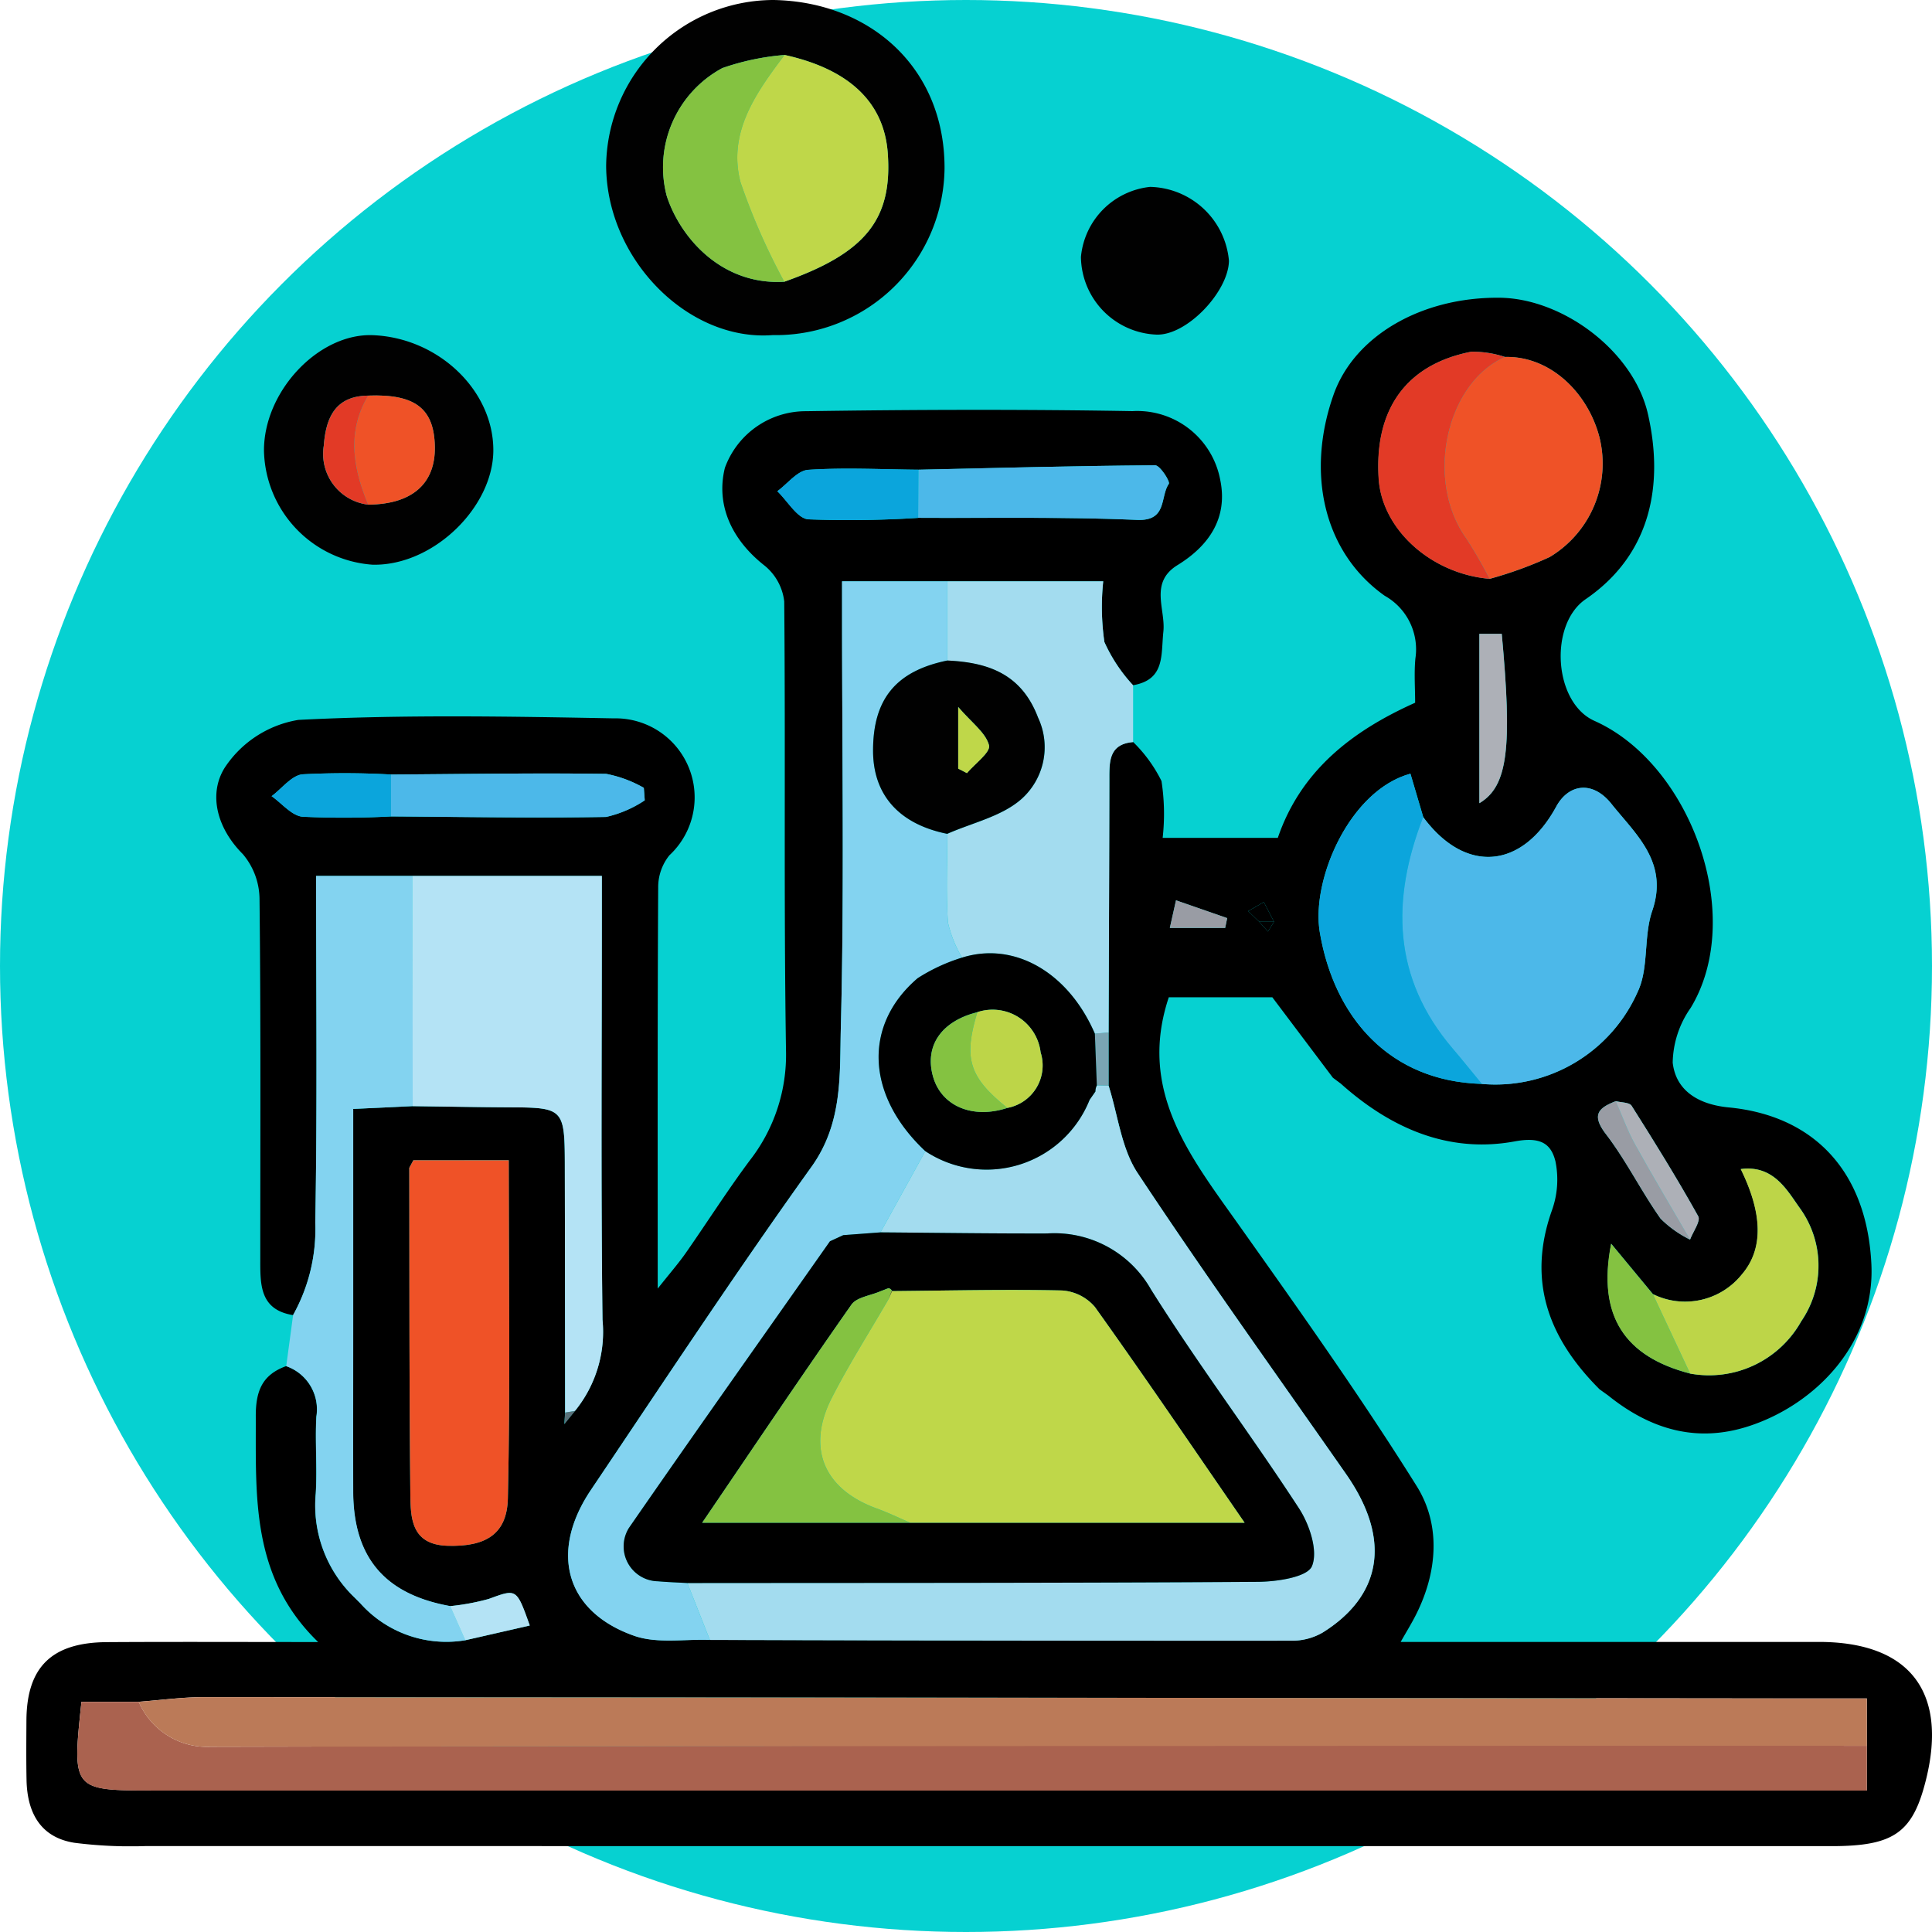 <svg xmlns="http://www.w3.org/2000/svg" xmlns:xlink="http://www.w3.org/1999/xlink" width="118" height="118" viewBox="0 0 118 118">
  <defs>
    <clipPath id="clip-path">
      <rect id="Rectángulo_349858" data-name="Rectángulo 349858" width="116.394" height="112.764" fill="none"/>
    </clipPath>
  </defs>
  <g id="Grupo_998200" data-name="Grupo 998200" transform="translate(-1096 -1040)">
    <circle id="Elipse_5964" data-name="Elipse 5964" cx="59" cy="59" r="59" transform="translate(1096 1040)" fill="#06d1d1"/>
    <g id="Grupo_997486" data-name="Grupo 997486" transform="translate(1097.606 1040)">
      <g id="Grupo_997485" data-name="Grupo 997485" clip-path="url(#clip-path)">
        <path id="Trazado_733612" data-name="Trazado 733612" d="M16.291,102.1c-2.041-.33-2-1.881-2-3.407,0-7.329.036-14.658-.046-21.986a4.3,4.3,0,0,0-1.019-2.763c-1.6-1.6-2.108-3.677-1.109-5.275a6.683,6.683,0,0,1,4.5-2.923c6.406-.328,12.84-.214,19.26-.094a4.828,4.828,0,0,1,3.4,8.365,3.109,3.109,0,0,0-.683,1.977c-.046,8.008-.029,16.017-.029,24.486.727-.918,1.261-1.528,1.724-2.189,1.3-1.865,2.525-3.79,3.882-5.616A10.488,10.488,0,0,0,46.4,85.936c-.141-9.14-.025-18.284-.108-27.425a3.3,3.3,0,0,0-1.215-2.2c-2.009-1.581-2.967-3.706-2.409-5.959a5.255,5.255,0,0,1,4.947-3.46c6.648-.1,13.3-.119,19.947-.005a5.157,5.157,0,0,1,5.364,4.222c.469,2.314-.7,4.006-2.607,5.179-1.745,1.071-.724,2.7-.87,4.065-.153,1.431.116,2.932-1.85,3.276a9.755,9.755,0,0,1-1.753-2.642,14.941,14.941,0,0,1-.072-3.707H49.826v2.361c0,8.3.137,16.6-.076,24.889-.073,2.855.134,5.82-1.791,8.506-4.64,6.475-9.028,13.131-13.476,19.742-2.557,3.8-1.535,7.444,2.653,8.906,1.4.488,3.069.189,4.616.25q17.772.034,35.544.047a3.707,3.707,0,0,0,1.87-.491c3.481-2.166,4.331-5.546,1.439-9.688-4.267-6.11-8.616-12.166-12.727-18.38-1-1.511-1.2-3.546-1.775-5.34q0-1.626,0-3.253.026-7.731.046-15.461c0-1.089-.025-2.148,1.451-2.273a8.725,8.725,0,0,1,1.734,2.385,13.107,13.107,0,0,1,.071,3.472h7.033c1.4-4.092,4.507-6.517,8.388-8.254,0-.9-.068-1.8.015-2.7a3.751,3.751,0,0,0-1.874-3.834c-3.742-2.65-4.811-7.5-3.124-12.278,1.272-3.6,5.378-5.974,10.147-5.924,3.844.041,8.184,3.253,9.058,7.118.961,4.246.222,8.534-3.808,11.294-2.252,1.542-1.958,6.319.539,7.432,5.874,2.617,9.269,11.916,5.878,17.526a5.976,5.976,0,0,0-1.1,3.348c.2,1.761,1.638,2.564,3.424,2.735,5.2.5,8.428,3.9,8.71,9.555.244,4.884-3.459,8.6-7.471,9.908-3.224,1.055-6.051.185-8.609-1.873l-.522-.375c-3.078-3.074-4.447-6.572-2.914-10.913a5.562,5.562,0,0,0,.219-3.014c-.275-1.111-.95-1.5-2.484-1.214-4.05.748-7.592-.812-10.627-3.53l-.479-.357-3.7-4.914H69.78c-1.9,5.689,1.281,9.681,4.217,13.821,3.741,5.274,7.493,10.553,10.921,16.03,1.488,2.378,1.276,5.246-.041,7.86-.257.51-.559,1-.935,1.661h25.536c5.52,0,7.88,3.016,6.557,8.383-.805,3.269-1.951,4.09-5.781,4.09q-51.473,0-102.947-.005a27.013,27.013,0,0,1-4.369-.2C.857,134,.054,132.479.015,130.493c-.024-1.209-.013-2.418-.007-3.627.015-3.266,1.537-4.773,4.918-4.793,4.157-.025,8.314-.006,12.9-.006-4.119-3.988-3.793-8.9-3.81-13.781-.006-1.562.4-2.546,1.852-3.07a2.793,2.793,0,0,1,1.844,3.091c-.085,1.561.059,3.134-.037,4.694a7.793,7.793,0,0,0,2.374,6.352l.356.357a7.042,7.042,0,0,0,6.4,2.248l3.941-.9c-.819-2.291-.8-2.243-2.51-1.621a13.952,13.952,0,0,1-2.354.437c-4-.72-5.908-2.968-5.923-6.993-.012-3.315,0-6.63,0-9.945V89.508l3.636-.172c2.025.025,4.05.063,6.075.072,3.079.013,3.21.13,3.219,3.331q.02,7.656.018,15.313-.023.35-.046.7l.644-.8a7.638,7.638,0,0,0,1.684-5.576c-.1-8.222-.041-16.446-.041-24.67v-2.43H17.7c0,7.156.077,14.164-.05,21.168a10.752,10.752,0,0,1-1.355,5.649M76.207,78.072l-.625-1.2-.953.553.671.647.535.6.373-.6M97.082,89.031c-1.056.411-1.512.829-.607,2.01,1.243,1.622,2.158,3.492,3.341,5.166a6.728,6.728,0,0,0,1.8,1.28c.182-.484.66-1.133.5-1.425-1.279-2.294-2.664-4.529-4.07-6.75-.134-.212-.634-.193-.964-.281M22.274,71.642c4.38.027,8.76.107,13.139.032a7.036,7.036,0,0,0,2.362-1.015l-.057-.764a7.473,7.473,0,0,0-2.3-.853c-4.379-.058-8.759.013-13.139.04a50.33,50.33,0,0,0-5.4-.013c-.667.062-1.265.869-1.894,1.336.629.439,1.232,1.2,1.894,1.255a53.763,53.763,0,0,0,5.4-.019m32.2-18.236c4.458.024,8.921-.066,13.372.126,1.857.08,1.39-1.417,1.934-2.2.1-.138-.538-1.135-.831-1.133-4.819.032-9.637.162-14.456.269-2.247-.019-4.5-.14-6.738.007-.654.043-1.259.851-1.886,1.308.629.6,1.223,1.665,1.894,1.715a66.778,66.778,0,0,0,6.712-.088m44.875,47.412-2.551-3.08c-.869,4.455.872,6.906,4.826,7.93a6.452,6.452,0,0,0,6.785-3.2,6,6,0,0,0-.066-6.874c-.774-1.069-1.6-2.686-3.631-2.416,1.382,2.81,1.357,4.931.064,6.437a4.44,4.44,0,0,1-5.427,1.2m-9.037-57.24a6.305,6.305,0,0,0-2.066-.318c-3.966.777-5.92,3.514-5.649,7.747.2,3.108,3.2,5.816,6.779,6.124A23.967,23.967,0,0,0,93.041,55.8a6.659,6.659,0,0,0,3.038-7.331c-.71-2.713-3.007-4.96-5.77-4.89M23.641,92.639l-.25.463c.014,6.638-.006,13.277.066,19.916.016,1.479.054,3.107,2.287,3.168,2.277.063,3.619-.675,3.668-2.9.151-6.837.055-13.68.055-20.648ZM88.9,87.978a9.5,9.5,0,0,0,9.51-5.6c.705-1.458.355-3.394.9-4.971,1.019-2.973-1.016-4.681-2.493-6.535-1.15-1.443-2.616-1.217-3.37.167-2.091,3.839-5.558,4.114-8.124.645l-.783-2.652C80.8,70.053,78.472,75.533,79,78.7c.871,5.209,4.254,9.122,9.9,9.275M112.415,128.4v-2.889c-2.044,0-3.845,0-5.646,0q-47.95-.047-95.9-.081c-1.334,0-2.667.186-4,.285h-3.5c-.573,5.417-.573,5.417,4.478,5.417H112.415ZM88.751,60.491V70.833c1.755-1.04,2.007-3.41,1.366-10.342ZM73.223,78.453l.124-.6-3.126-1.086-.377,1.688Z" transform="translate(0 -21.777)"/>
        <path id="Trazado_733613" data-name="Trazado 733613" d="M123.565,78.017h9.521a14.941,14.941,0,0,0,.072,3.707,9.742,9.742,0,0,0,1.753,2.642q0,1.734,0,3.469c-1.476.126-1.451,1.185-1.451,2.273,0,5.153-.028,10.307-.045,15.461l-.837.075c-1.621-3.755-4.923-5.646-8.112-4.648a7.451,7.451,0,0,1-.862-2.139c-.125-1.8-.039-3.611-.037-5.418,1.522-.676,3.3-1.06,4.5-2.1a4.241,4.241,0,0,0,1.044-4.99c-1.01-2.67-3.037-3.378-5.543-3.492q0-2.417,0-4.834" transform="translate(-67.311 -42.509)" fill="#a3dcef"/>
        <path id="Trazado_733614" data-name="Trazado 733614" d="M87.989,20.466c-5.146.4-10.141-4.6-10.176-10.332A10.242,10.242,0,0,1,88.045,0c5.809.105,10.432,4.057,10.437,10.25A10.3,10.3,0,0,1,87.989,20.466m.7-3.257c4.957-1.752,6.611-3.8,6.324-7.842-.221-3.107-2.355-5.142-6.3-6.009a15.246,15.246,0,0,0-3.8.8,6.882,6.882,0,0,0-3.4,7.8c.824,2.562,3.364,5.478,7.186,5.25" transform="translate(-42.398 0)" fill="#010101"/>
        <path id="Trazado_733615" data-name="Trazado 733615" d="M45.814,164.232a7.043,7.043,0,0,1-6.4-2.248l-.356-.357a7.793,7.793,0,0,1-2.374-6.352c.1-1.559-.048-3.133.037-4.694a2.793,2.793,0,0,0-1.844-3.091q.21-1.561.42-3.121a10.749,10.749,0,0,0,1.355-5.649c.127-7,.05-14.012.05-21.168h5.887q.009,7.028.017,14.057l-3.636.172v13.425c0,3.315-.009,6.63,0,9.945.015,4.025,1.927,6.273,5.923,6.993l.924,2.085" transform="translate(-19.001 -64.051)" fill="#83d3f0"/>
        <path id="Trazado_733616" data-name="Trazado 733616" d="M31.9,52.047c-.023-3.638,3.341-7.208,6.662-7.071,3.993.165,7.343,3.365,7.346,7.019,0,3.475-3.655,7.07-7.363,7A7.136,7.136,0,0,1,31.9,52.047m6.357,3.279c2.679-.02,4.118-1.271,4.077-3.544-.042-2.333-1.207-3.223-4.073-3.115-2.028.021-2.584,1.374-2.71,3.058a3.121,3.121,0,0,0,2.707,3.6" transform="translate(-17.383 -24.504)" fill="#010101"/>
        <path id="Trazado_733617" data-name="Trazado 733617" d="M141.529,29.353a4.745,4.745,0,0,1,4.224-4.279,4.952,4.952,0,0,1,4.816,4.511c-.026,1.885-2.583,4.6-4.452,4.511a4.807,4.807,0,0,1-4.588-4.742" transform="translate(-77.115 -13.66)" fill="#010101"/>
        <path id="Trazado_733618" data-name="Trazado 733618" d="M211.12,186.453l.522.375-.522-.375" transform="translate(-115.034 -101.593)" fill="#010101"/>
        <path id="Trazado_733619" data-name="Trazado 733619" d="M175.34,144.644l.479.357-.479-.357" transform="translate(-95.538 -78.813)" fill="#010101"/>
        <path id="Trazado_733620" data-name="Trazado 733620" d="M116.146,231.066V233.8H11.579c-5.052,0-5.052,0-4.479-5.418h3.5a4.548,4.548,0,0,0,4.433,2.744q50.557-.113,101.115-.059" transform="translate(-3.731 -124.439)" fill="#aa624f"/>
        <path id="Trazado_733621" data-name="Trazado 733621" d="M114.442,145.678c.57,1.794.776,3.83,1.775,5.34,4.111,6.214,8.46,12.27,12.727,18.38,2.893,4.142,2.043,7.522-1.438,9.688a3.71,3.71,0,0,1-1.871.491q-17.772.009-35.545-.047l-1.375-3.477c11.613-.011,23.225,0,34.837-.074,1.163-.008,3.03-.283,3.311-.958.385-.924-.147-2.538-.792-3.528-2.935-4.509-6.185-8.816-9.041-13.372a6.778,6.778,0,0,0-6.342-3.419c-3.393.01-6.785-.042-10.178-.067l2.738-4.96a6.775,6.775,0,0,0,10.034-3.135l.355-.51a.81.81,0,0,1,.086-.37l.718.017" transform="translate(-48.338 -79.367)" fill="#a3dcef"/>
        <path id="Trazado_733622" data-name="Trazado 733622" d="M94.528,112.818l-2.738,4.96-2.271.169-.815.375c-4.1,5.832-8.223,11.647-12.279,17.509a2.132,2.132,0,0,0,1.779,3.258c.6.053,1.194.072,1.791.107l1.375,3.477c-1.547-.061-3.219.238-4.616-.25-4.188-1.462-5.21-5.1-2.653-8.906,4.447-6.611,8.836-13.267,13.476-19.742,1.925-2.687,1.718-5.651,1.791-8.506.213-8.291.075-16.592.075-24.889V78.017h6.429q0,2.417,0,4.834c-3.138.643-4.542,2.353-4.536,5.522.006,2.7,1.6,4.476,4.536,5.065,0,1.807-.087,3.621.038,5.419A7.468,7.468,0,0,0,96.772,101a10.97,10.97,0,0,0-2.715,1.26c-3.361,2.881-3.126,7.185.472,10.563" transform="translate(-39.619 -42.509)" fill="#83d3f0"/>
        <path id="Trazado_733623" data-name="Trazado 733623" d="M120.637,230.725q-50.557,0-101.115.059a4.548,4.548,0,0,1-4.433-2.744c1.334-.1,2.667-.286,4-.285q47.95.023,95.9.081c1.8,0,3.6,0,5.646,0Z" transform="translate(-8.222 -124.098)" fill="#bb7a58"/>
        <path id="Trazado_733624" data-name="Trazado 733624" d="M185.932,107.513c2.566,3.469,6.034,3.194,8.124-.645.754-1.384,2.22-1.61,3.37-.167,1.477,1.854,3.513,3.562,2.493,6.535-.541,1.577-.19,3.513-.9,4.971a9.5,9.5,0,0,1-9.509,5.6c-.595-.722-1.18-1.452-1.786-2.164-3.68-4.319-3.749-9.094-1.8-14.128" transform="translate(-100.615 -57.603)" fill="#4cb8e9"/>
        <path id="Trazado_733625" data-name="Trazado 733625" d="M51.833,131.609q-.009-7.029-.017-14.057h11.57v2.43c0,8.223-.059,16.447.041,24.67a7.639,7.639,0,0,1-1.684,5.576l-.6.1q-.008-7.656-.018-15.312c-.009-3.2-.14-3.318-3.219-3.332-2.025-.009-4.05-.047-6.075-.072" transform="translate(-28.233 -64.051)" fill="#b4e3f5"/>
        <path id="Trazado_733626" data-name="Trazado 733626" d="M51.645,155.7h5.826c0,6.968.1,13.811-.055,20.648-.049,2.224-1.391,2.962-3.669,2.9-2.233-.061-2.272-1.689-2.287-3.168-.071-6.638-.052-13.277-.065-19.915l.25-.463" transform="translate(-28.004 -84.835)" fill="#ef5227"/>
        <path id="Trazado_733627" data-name="Trazado 733627" d="M194.015,47.9c2.763-.07,5.06,2.177,5.77,4.89a6.66,6.66,0,0,1-3.038,7.331,23.918,23.918,0,0,1-3.669,1.331,28.356,28.356,0,0,0-1.434-2.485c-2.51-3.515-1.258-9.448,2.371-11.068" transform="translate(-103.706 -26.098)" fill="#ef5227"/>
        <path id="Trazado_733628" data-name="Trazado 733628" d="M179.807,106.484c-1.953,5.034-1.884,9.809,1.8,14.128.607.712,1.191,1.442,1.786,2.164-5.643-.153-9.026-4.066-9.9-9.275-.53-3.17,1.8-8.651,5.532-9.67l.783,2.652" transform="translate(-94.49 -56.575)" fill="#0ba5dc"/>
        <path id="Trazado_733629" data-name="Trazado 733629" d="M218.281,164.485a4.441,4.441,0,0,0,5.428-1.2c1.293-1.506,1.317-3.627-.065-6.437,2.033-.27,2.857,1.347,3.631,2.416a6,6,0,0,1,.066,6.874,6.451,6.451,0,0,1-6.785,3.2l-2.275-4.851" transform="translate(-118.935 -85.444)" fill="#bdd548"/>
        <path id="Trazado_733630" data-name="Trazado 733630" d="M189.159,47.486c-3.628,1.62-4.881,7.552-2.371,11.068a28.356,28.356,0,0,1,1.434,2.485c-3.582-.307-6.58-3.015-6.779-6.123-.271-4.232,1.683-6.97,5.649-7.747a6.28,6.28,0,0,1,2.066.318" transform="translate(-98.85 -25.685)" fill="#e23a26"/>
        <path id="Trazado_733631" data-name="Trazado 733631" d="M119.7,62.708c4.818-.107,9.637-.237,14.456-.269.293,0,.926,1,.831,1.133-.544.786-.076,2.284-1.934,2.2-4.451-.192-8.914-.1-13.372-.126l.019-2.942" transform="translate(-65.212 -34.021)" fill="#4cb8e9"/>
        <path id="Trazado_733632" data-name="Trazado 733632" d="M48.941,103.864c4.38-.027,8.76-.1,13.139-.04a7.458,7.458,0,0,1,2.3.853l.057.763a7.032,7.032,0,0,1-2.362,1.015c-4.378.075-8.758-.005-13.139-.032q0-1.28,0-2.56" transform="translate(-26.666 -56.559)" fill="#4cb8e9"/>
        <path id="Trazado_733633" data-name="Trazado 733633" d="M109.4,62.952l-.019,2.942a66.779,66.779,0,0,1-6.712.089c-.67-.051-1.265-1.115-1.894-1.715.628-.457,1.232-1.265,1.887-1.308,2.236-.147,4.49-.026,6.738-.007" transform="translate(-54.909 -34.266)" fill="#0ba5dc"/>
        <path id="Trazado_733634" data-name="Trazado 733634" d="M40.214,103.831q0,1.28,0,2.56a53.9,53.9,0,0,1-5.4.018c-.662-.057-1.264-.816-1.893-1.255.629-.467,1.227-1.274,1.894-1.336a50.44,50.44,0,0,1,5.4.013" transform="translate(-17.94 -56.526)" fill="#0ba5dc"/>
        <path id="Trazado_733635" data-name="Trazado 733635" d="M195,85.063h1.366c.64,6.932.388,9.3-1.366,10.342Z" transform="translate(-106.252 -46.349)" fill="#adb0b7"/>
        <path id="Trazado_733636" data-name="Trazado 733636" d="M214.965,169.98l2.275,4.851c-3.954-1.024-5.7-3.476-4.826-7.931l2.551,3.08" transform="translate(-115.62 -90.939)" fill="#84c241"/>
        <path id="Trazado_733637" data-name="Trazado 733637" d="M216.538,156.227a6.735,6.735,0,0,1-1.8-1.28c-1.183-1.673-2.1-3.544-3.341-5.166-.9-1.181-.449-1.6.607-2.01.383.874.7,1.784,1.163,2.616,1.089,1.966,2.245,3.9,3.374,5.84" transform="translate(-114.92 -80.516)" fill="#999ca4"/>
        <path id="Trazado_733638" data-name="Trazado 733638" d="M217.845,156.227c-1.129-1.944-2.285-3.874-3.374-5.84-.46-.832-.78-1.742-1.163-2.616.33.088.83.069.964.281,1.406,2.22,2.791,4.456,4.07,6.75.163.292-.316.942-.5,1.425" transform="translate(-116.226 -80.516)" fill="#adb0b7"/>
        <path id="Trazado_733639" data-name="Trazado 733639" d="M57.808,216.657l-.924-2.085a14.006,14.006,0,0,0,2.354-.437c1.709-.622,1.692-.669,2.51,1.621l-3.941.9" transform="translate(-30.995 -116.476)" fill="#b4e3f5"/>
        <path id="Trazado_733640" data-name="Trazado 733640" d="M156.839,122.508h-3.38l.377-1.688,3.126,1.086-.124.6" transform="translate(-83.616 -65.832)" fill="#999ca4"/>
        <path id="Trazado_733641" data-name="Trazado 733641" d="M144.238,141.8l-.718-.017-.12-3.161.837-.075V141.8" transform="translate(-78.135 -75.493)" fill="#7aa5b3"/>
        <path id="Trazado_733642" data-name="Trazado 733642" d="M164.646,122.256l-.671-.647.953-.553.625,1.2h-.907" transform="translate(-89.346 -65.96)" fill="#010101"/>
        <path id="Trazado_733643" data-name="Trazado 733643" d="M72.259,189.444l.6-.1-.644.8q.023-.35.046-.7" transform="translate(-39.347 -103.17)" fill="#5a717a"/>
        <path id="Trazado_733644" data-name="Trazado 733644" d="M165.449,123.692h.907l-.372.6-.535-.6" transform="translate(-90.149 -67.396)" fill="#010101"/>
        <path id="Trazado_733645" data-name="Trazado 733645" d="M51.645,155.7l-.25.463.25-.463" transform="translate(-28.004 -84.835)" fill="#721d13"/>
        <path id="Trazado_733646" data-name="Trazado 733646" d="M44.059,214.392l.356.357-.356-.357" transform="translate(-24.007 -116.816)" fill="#82d2ee"/>
        <path id="Trazado_733647" data-name="Trazado 733647" d="M127.588,132.836l.12,3.161a.815.815,0,0,0-.086.37l-.356.51a6.775,6.775,0,0,1-10.034,3.134c-3.6-3.377-3.833-7.682-.472-10.562a10.972,10.972,0,0,1,2.716-1.26c3.189-1,6.491.893,8.112,4.647m-7.176-1.314c-2.188.549-3.224,2.036-2.718,3.9.5,1.827,2.409,2.647,4.548,1.947a2.638,2.638,0,0,0,2.032-3.393,2.953,2.953,0,0,0-3.862-2.456" transform="translate(-62.323 -69.702)"/>
        <path id="Trazado_733648" data-name="Trazado 733648" d="M118.171,99.225c-2.937-.589-4.53-2.368-4.536-5.065-.007-3.169,1.4-4.879,4.536-5.522,2.506.115,4.534.822,5.543,3.492a4.24,4.24,0,0,1-1.044,4.99c-1.2,1.045-2.977,1.429-4.5,2.1m.664-3.984.533.276c.485-.575,1.458-1.278,1.349-1.7-.2-.765-1.042-1.362-1.882-2.339Z" transform="translate(-61.917 -48.296)" fill="#010101"/>
        <path id="Trazado_733649" data-name="Trazado 733649" d="M98.307,7.377c3.948.868,6.082,2.9,6.3,6.009.288,4.039-1.367,6.09-6.324,7.842a39.68,39.68,0,0,1-2.673-6.078c-.791-3.035.949-5.467,2.693-7.773" transform="translate(-51.99 -4.02)" fill="#bfd749"/>
        <path id="Trazado_733650" data-name="Trazado 733650" d="M92.831,7.377c-1.744,2.306-3.484,4.738-2.693,7.773a39.679,39.679,0,0,0,2.673,6.078c-3.821.228-6.361-2.688-7.186-5.25a6.882,6.882,0,0,1,3.4-7.8,15.254,15.254,0,0,1,3.8-.8" transform="translate(-46.514 -4.02)" fill="#84c241"/>
        <path id="Trazado_733651" data-name="Trazado 733651" d="M44.868,53.08c2.866-.108,4.031.782,4.073,3.115.041,2.273-1.4,3.524-4.077,3.544-.912-2.22-1.314-4.44,0-6.659" transform="translate(-23.987 -28.917)" fill="#ef5227"/>
        <path id="Trazado_733652" data-name="Trazado 733652" d="M42.616,53.09c-1.318,2.219-.915,4.439,0,6.659a3.121,3.121,0,0,1-2.707-3.6c.126-1.684.682-3.037,2.71-3.058" transform="translate(-21.736 -28.927)" fill="#e23a26"/>
        <path id="Trazado_733653" data-name="Trazado 733653" d="M93.539,165.549l2.271-.169c3.393.025,6.785.076,10.178.067a6.777,6.777,0,0,1,6.341,3.419c2.856,4.556,6.106,8.863,9.042,13.372.644.99,1.176,2.6.792,3.528-.281.675-2.148.95-3.311.958-11.612.077-23.225.062-34.838.074-.6-.035-1.2-.054-1.791-.107a2.132,2.132,0,0,1-1.779-3.258c4.056-5.862,8.18-11.677,12.279-17.509l.815-.375m2.98,3.416a.306.306,0,0,0-.218-.177l-.5.193c-.6.263-1.444.357-1.766.816-3.053,4.351-6.017,8.764-9.114,13.317h33.129c-3.147-4.565-6.092-8.908-9.142-13.175a2.885,2.885,0,0,0-2.02-1.011c-3.464-.075-6.93.01-10.4.04Z" transform="translate(-43.638 -90.111)"/>
        <path id="Trazado_733654" data-name="Trazado 733654" d="M142.693,146.984l.355-.51-.355.51" transform="translate(-77.75 -79.81)" fill="#a2dbee"/>
        <path id="Trazado_733655" data-name="Trazado 733655" d="M108.665,165.752l-.815.375.815-.375" transform="translate(-58.765 -90.314)" fill="#010101"/>
        <path id="Trazado_733656" data-name="Trazado 733656" d="M127.119,135.676a2.953,2.953,0,0,1,3.862,2.456,2.638,2.638,0,0,1-2.032,3.393c-2.338-1.881-2.691-3.008-1.83-5.85" transform="translate(-69.03 -73.857)" fill="#bdd548"/>
        <path id="Trazado_733657" data-name="Trazado 733657" d="M124.227,135.828c-.862,2.841-.509,3.969,1.83,5.85-2.139.7-4.052-.12-4.548-1.947-.506-1.866.53-3.353,2.718-3.9" transform="translate(-66.138 -74.009)" fill="#84c241"/>
        <path id="Trazado_733658" data-name="Trazado 733658" d="M125.061,98.644v-3.76c.84.977,1.682,1.574,1.882,2.339.109.42-.864,1.122-1.349,1.7l-.533-.276" transform="translate(-68.142 -51.7)" fill="#bfd749"/>
        <path id="Trazado_733659" data-name="Trazado 733659" d="M110.9,173.181c3.465-.029,6.932-.114,10.4-.039a2.886,2.886,0,0,1,2.021,1.01c3.05,4.268,6,8.611,9.142,13.175H112.038c-.679-.291-1.345-.617-2.038-.868-3.238-1.175-4.318-3.7-2.742-6.775,1.054-2.057,2.3-4.014,3.461-6.016l.184-.488" transform="translate(-58.053 -94.324)" fill="#bfd749"/>
        <path id="Trazado_733660" data-name="Trazado 733660" d="M102.086,173.537c-1.16,2-2.407,3.96-3.461,6.016-1.576,3.077-.5,5.6,2.742,6.774.693.251,1.359.577,2.038.868H90.7c3.1-4.553,6.061-8.966,9.113-13.317.322-.459,1.165-.553,1.765-.815l.5-.193a.307.307,0,0,1,.218.177l-.214.491" transform="translate(-49.419 -94.192)" fill="#84c241"/>
        <path id="Trazado_733661" data-name="Trazado 733661" d="M115.106,172.87l-.5.193.5-.193" transform="translate(-62.444 -94.192)" fill="#5d3d2c"/>
        <path id="Trazado_733662" data-name="Trazado 733662" d="M115.718,173.749l.214-.491-.03,0-.184.488" transform="translate(-63.052 -94.404)" fill="#5d3d2c"/>
      </g>
    </g>
  </g>
</svg>
